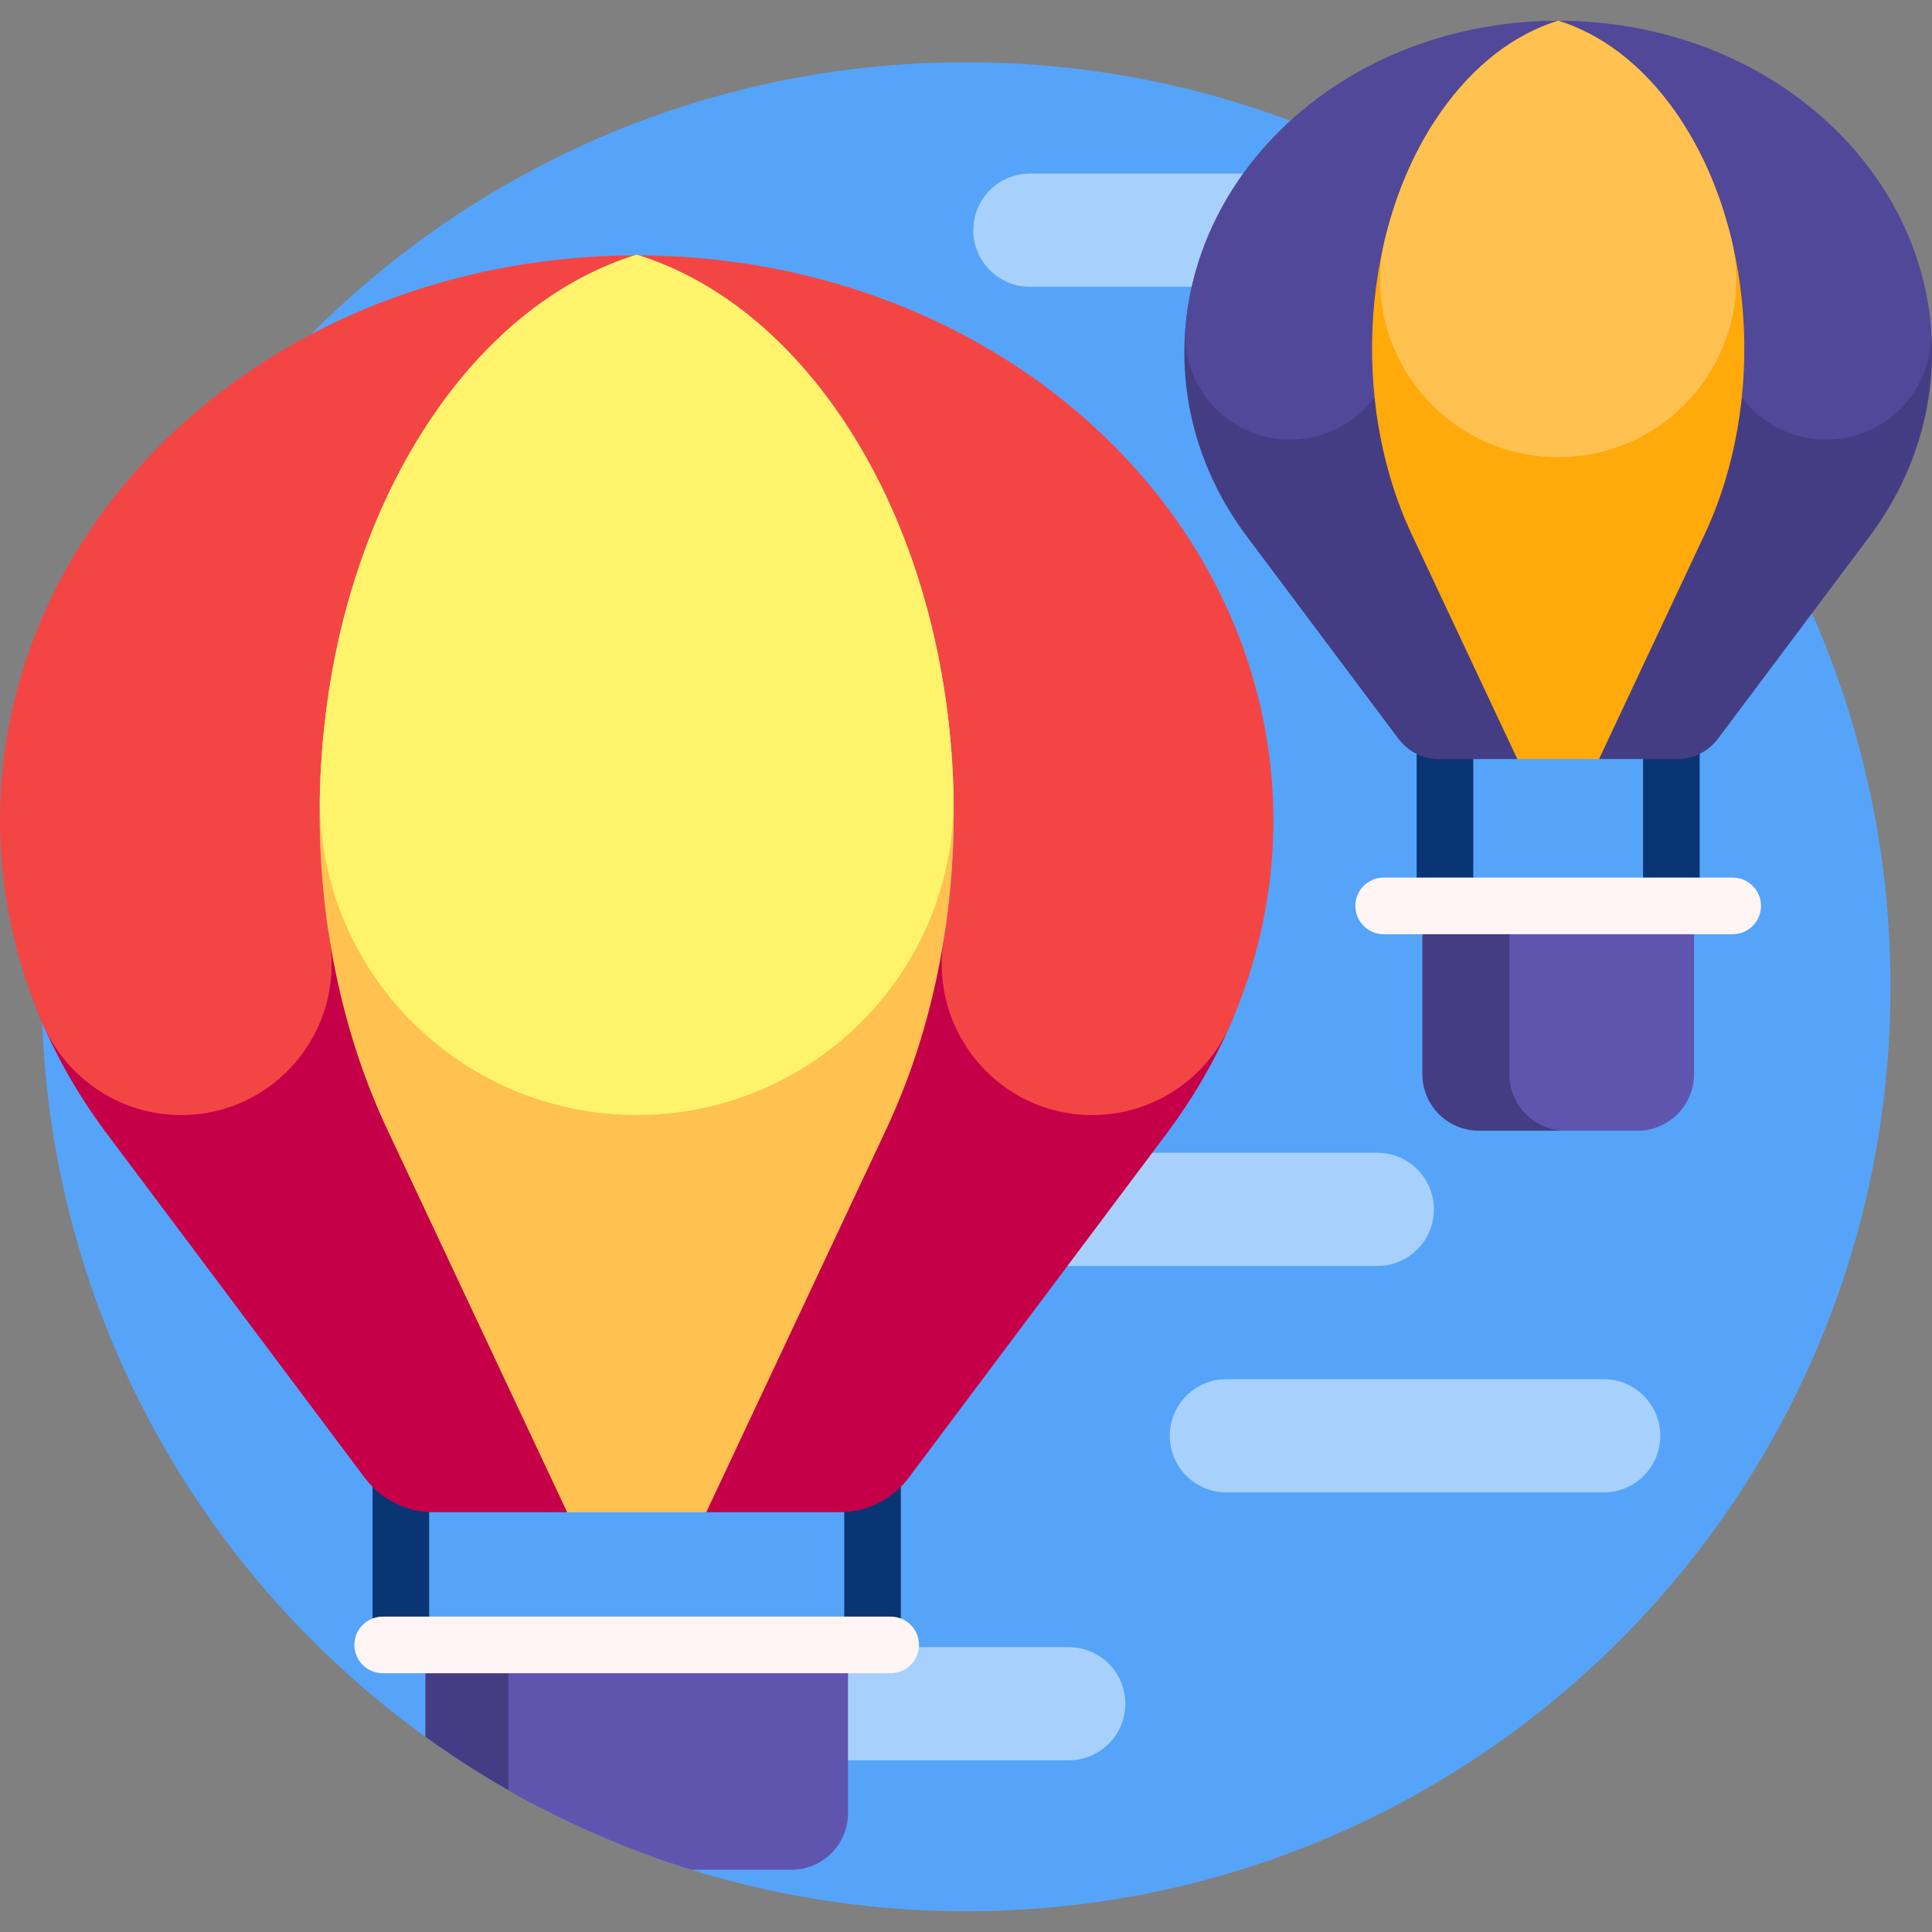<svg id="Capa_1" enable-background="new 0 0 512 512" height="512" viewBox="0 0 512 512" width="512" xmlns="http://www.w3.org/2000/svg"><rect x="0" y="0" width="512" height="512" fill="#808080" stroke="none"/><g><path d="m501 261.5c0 135.31-109.69 245-245 245s-245-109.69-245-245 109.69-245 245-245 245 109.69 245 245z" fill="#55a4f9"/><path d="m210 320.5c0-8.284 6.716-15 15-15h140c8.284 0 15 6.716 15 15s-6.716 15-15 15h-140c-8.284 0-15-6.716-15-15zm62.935-244.5h83.079c8.284 0 15-6.716 15-15s-6.716-15-15-15h-83.079c-8.284 0-15 6.716-15 15s6.716 15 15 15zm152.065 289.5h-100c-8.284 0-15 6.716-15 15s6.716 15 15 15h100c8.284 0 15-6.716 15-15s-6.716-15-15-15zm-141.78 71h-109.676c-8.284 0-15 6.716-15 15s6.716 15 15 15h109.676c8.284 0 15-6.716 15-15s-6.715-15-15-15z" fill="#a7d0fc"/><path d="m238.732 360.5v70.667c0 4.142-3.358 7.5-7.5 7.5s-7.5-3.358-7.5-7.5v-70.667c0-4.142 3.358-7.5 7.5-7.5s7.5 3.358 7.5 7.5zm-132.5-7.5c-4.142 0-7.5 3.358-7.5 7.5v70.667c0 4.142 3.358 7.5 7.5 7.5s7.5-3.358 7.5-7.5v-70.667c0-4.142-3.358-7.5-7.5-7.5zm276.703-195.845c-4.142 0-7.5 3.358-7.5 7.5v70.667c0 4.142 3.358 7.5 7.5 7.5s7.5-3.358 7.5-7.5v-70.667c0-4.142-3.358-7.5-7.5-7.5zm60 0c-4.142 0-7.5 3.358-7.5 7.5v70.667c0 4.142 3.358 7.5 7.5 7.5s7.5-3.358 7.5-7.5v-70.667c0-4.142-3.358-7.5-7.5-7.5z" fill="#0a3575"/><path d="m291.503 234.843c22.562-8.291 44.218 14.538 34.611 36.572-4.362 10.005-9.994 19.716-16.916 28.952l-68.377 91.247c-4.309 5.749-11.073 9.134-18.258 9.134h-35.389c-10.823-8.508-26.061-8.508-36.884 0h-35.389c-7.185 0-13.949-3.384-18.258-9.133l-68.377-91.247c-7.277-9.71-13.128-19.945-17.577-30.494-9.095-21.564 11.773-43.794 33.699-35.614 78.715 29.366 168.256 29.561 247.115.583z" fill="#c50048"/><path d="m326.079 271.495c-6.362 14.565-20.722 24.005-36.616 24.005-24.637 0-43.288-22.083-39.376-46.408 7.973-49.578-2.038-103.048-28.652-140.738-14.867-21.054-33.023-34.612-52.126-40.673 43.057.129 86.069 14.697 118.733 43.706 48.026 42.653 61.791 105.725 38.037 160.108zm-276.657-160.108c-48.026 42.653-61.791 105.725-38.037 160.108 6.362 14.565 20.722 24.005 36.616 24.005 24.637 0 43.288-22.083 39.376-46.408-7.973-49.578 2.038-103.048 28.652-140.738 14.867-21.054 33.023-34.612 52.126-40.673-43.057.128-86.068 14.697-118.733 43.706z" fill="#f44545"/><path d="m234.841 299.315-47.667 101.433h-36.884l-47.667-101.433c-28.22-60.05-22.61-139.955 13.407-190.961 15.016-21.266 33.388-34.884 52.702-40.854 19.314 5.97 37.686 19.588 52.702 40.854 36.017 51.006 41.626 130.911 13.407 190.961z" fill="#ffc14f"/><path d="m168.732 295.5c-47.088 0-85.206-38.725-83.943-85.797.996-37.107 11.595-73.527 31.241-101.349 15.016-21.266 33.388-34.884 52.702-40.854 19.314 5.97 37.686 19.588 52.702 40.854 19.646 27.822 30.245 64.243 31.241 101.349 1.263 47.072-36.855 85.797-83.943 85.797z" fill="#fff36c"/><path d="m112.732 437.5h30v41.301c-10.467-5.467-20.49-11.668-30-18.535zm264.203-195.845v43c0 8.284 6.716 15 15 15h21c8.284 0 15-6.716 15-15v-43z" fill="#453d83"/><path d="m134.732 437.5h90v43c0 8.284-6.716 15-15 15h-26.54c-17.024-5.291-33.252-12.389-48.46-21.069zm265.268-195.845v43c0 8.284 6.716 15 15 15h18.935c8.284 0 15-6.716 15-15v-43z" fill="#5f55af"/><path d="m243.544 435.917c0 4.142-3.358 7.5-7.5 7.5h-134.625c-4.142 0-7.5-3.358-7.5-7.5s3.358-7.5 7.5-7.5h134.625c4.142 0 7.5 3.357 7.5 7.5zm215.641-203.346h-92.5c-4.142 0-7.5 3.358-7.5 7.5s3.358 7.5 7.5 7.5h92.5c4.142 0 7.5-3.358 7.5-7.5s-3.358-7.5-7.5-7.5z" fill="#fff5f5"/><path d="m381.33 201.155c-4.218 0-8.19-1.987-10.72-5.362l-40.145-53.572c-26.146-34.891-20.948-81.317 12.421-110.953 38.527-34.216 101.57-34.216 140.097 0 33.37 29.636 38.567 76.062 12.421 110.953l-40.145 53.572c-2.53 3.376-6.501 5.362-10.72 5.362h-20.778l-1.376-1.106c-6.051-4.863-14.794-4.387-20.28 1.106z" fill="#453d83"/><path d="m483.955 116.5c-15.011 0-27.427-11.908-27.797-26.915-.54-21.925-5.995-43.432-16.083-59.873-7.733-12.603-17.194-20.674-27.14-24.212 25.393 0 50.785 8.554 70.048 25.662 17.061 15.152 26.757 34.692 28.667 54.836 1.549 16.35-11.271 30.502-27.695 30.502zm-141.069-85.338c-17.061 15.152-26.757 34.692-28.667 54.836-1.549 16.35 11.271 30.502 27.695 30.502 15.011 0 27.427-11.908 27.797-26.915.54-21.925 5.995-43.432 16.083-59.873 7.733-12.603 17.194-20.674 27.14-24.212-25.392 0-50.784 8.554-70.048 25.662z" fill="#51489a"/><path d="m451.748 141.602-27.986 59.553h-21.655l-27.986-59.553c-16.568-35.256-13.275-82.17 7.871-112.116 8.817-12.486 19.603-20.481 30.943-23.986 11.339 3.505 22.126 11.5 30.942 23.986 21.146 29.946 24.44 76.86 7.871 112.116z" fill="#ffa90b"/><path d="m412.935 121.167c-30.505 0-53.117-28.581-45.807-58.196 3.034-12.294 8.012-23.78 14.865-33.484 8.816-12.487 19.602-20.482 30.942-23.987 11.339 3.505 22.126 11.5 30.942 23.986 6.852 9.704 11.83 21.19 14.865 33.484 7.31 29.616-15.303 58.197-45.807 58.197z" fill="#ffc14f"/></g></svg>